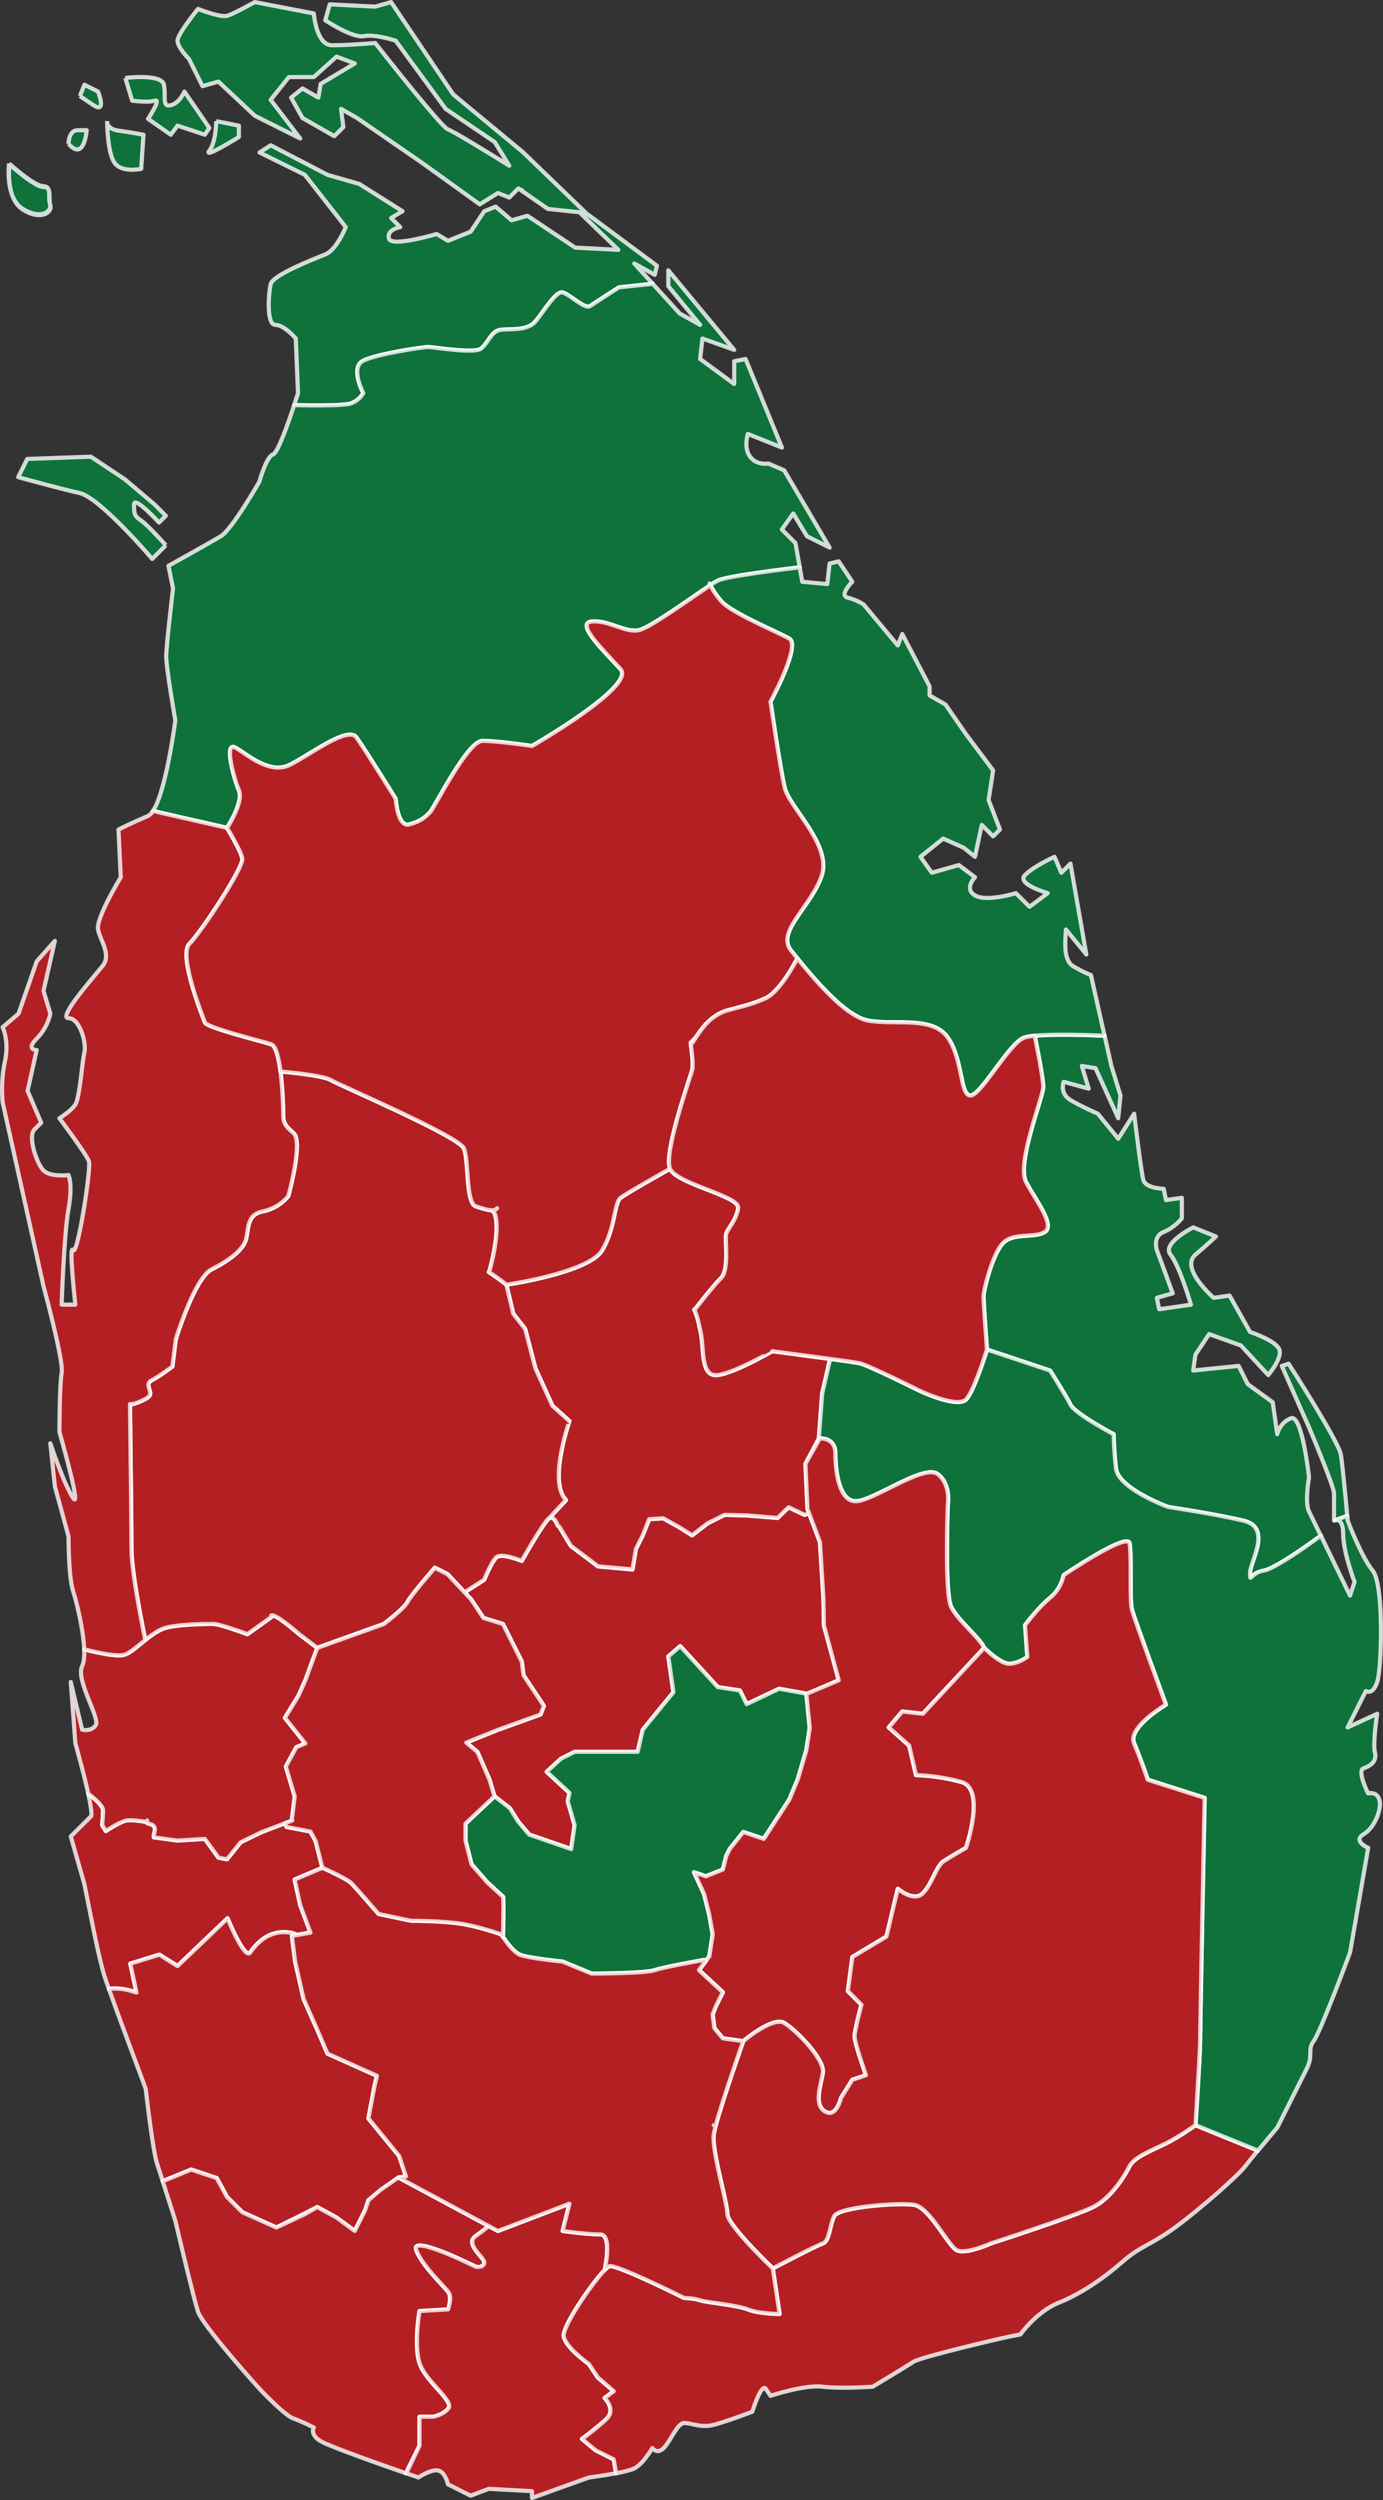 <svg height="520.782" version="1.1" width="288.225" xmlns="http://www.w3.org/2000/svg" xmlns:xlink="http://www.w3.org/1999/xlink" style="overflow: hidden; position: relative; left: -0.2px; top: -0.4px;" viewBox="0 0 332.068 600" preserveAspectRatio="xMinYMin"><rect x="0" y="0" width="332.068" height="600" fill="#333333" stroke="none"/><desc style="-webkit-tap-highlight-color: rgba(0, 0, 0, 0);">Created with Raphaël 2.3.0 and Mapael undefined (https://www.vincentbroute.fr/mapael/)</desc><defs style="-webkit-tap-highlight-color: rgba(0, 0, 0, 0);"></defs><path fill="#b41f24" stroke="#ffffff" d="M72.076,457.218L74.532,463.766L71.029,464.403L70.992,464.182C70.992,464.182,64.984,461.463,60.083,468.554C58.762,470.452,54.629,460.365,54.629,460.365L42.622,471.818L38.265,469.086H38.261L31.281,471.237L32.77,478.179C31.06,477.573,28.727,477.001,26.259,477.282L26.145,477.328C25.732,476.166,25.392,475.2,25.169,474.551C24.924,473.806,24.63,472.747,24.325,471.514H24.321C23.952,470.044,23.554,468.315,23.159,466.507C22.696,464.44,20.264,452.202,20.264,452.202L19.529,449.634L16.987,440.74L21.902,435.834C22.079,435.117,21.726,432.97,21.176,430.425L21.198,430.448C21.779,430.892,22.583,431.543,23.268,432.214C24.076,433.004,24.738,433.838,24.738,434.432C24.738,434.728,24.729,435,24.716,435.29C24.661,436.62,24.511,437.949,24.511,437.954S24.861,438.553,25.387,439.425C25.405,439.469,25.405,439.469,25.387,439.425C25.387,439.425,28.927,437.08,30.469,436.862C31.703,436.683,34.204,437.064,35.152,437.227C35.107,437.972,37.721,437.265,37.076,439.719C37.009,439.965,36.904,440.772,36.904,440.918L42.622,441.703L49.17,441.294L52.442,445.804L54.488,446.214L57.759,442.124L62.806,439.678L68.465,437.528L68.81,438.434L74.528,439.542L75.77,441.779L76.025,442.771L77.394,448.2L77.404,448.255L70.738,451.073L72.076,457.218Z" stroke-opacity="0.8" stroke-width="1" stroke-linejoin="round" data-id="district-Colombo" data-type="area" class="area" style="-webkit-tap-highlight-color: rgba(0, 0, 0, 0); stroke-linejoin: round; cursor: pointer;"></path><path fill="#b41f24" stroke="#ffffff" d="M68.419,412.274L73.324,418.413L71.169,419.314L68.641,423.968L70.779,431.134L70.107,436.613L70.221,436.892L68.483,437.547L62.82,439.701L57.774,442.147L54.501,446.231L52.46,445.821L49.188,441.325L42.636,441.734L36.923,440.953C36.923,440.805,36.935,440.654,36.945,440.509C36.986,440.246,37.021,439.996,37.085,439.751C37.74,437.301,35.116,438.005,35.161,437.26C35.171,437.159,35.225,437.037,35.321,436.893C35.221,437.046,35.171,437.164,35.161,437.26C34.217,437.093,31.713,436.716,30.479,436.889C28.936,437.112,25.628,439.317,25.628,439.317L25.397,439.452C24.874,438.581,24.521,437.982,24.521,437.982S24.675,436.652,24.729,435.313C24.742,435.023,24.752,434.75,24.752,434.459C24.752,433.861,24.09,433.026,23.281,432.237C22.592,431.577,21.798,430.921,21.212,430.47L21.185,430.449L21.167,430.388C20.033,425.216,18.091,418.396,18.091,418.396L16.992,403.66L19.724,415.117C19.724,415.117,21.907,415.662,22.995,414.02C24.08,412.389,18.086,403.111,19.724,399.839C20.151,398.975,20.282,397.548,20.214,395.829C21.676,396.203,24.095,396.789,26.235,397.092C27.775,397.302,29.158,397.38,29.944,397.115C30.729,396.859,31.677,396.183,32.72,395.351V395.347C33.419,394.795,34.177,394.163,34.948,393.543C36.636,392.219,38.447,390.94,40.167,390.559C43.851,389.743,49.587,389.743,51.22,389.743C52.859,389.743,59.398,392.206,59.398,392.206L65.134,388.112V387.701C65.292,387.652,65.524,387.685,65.805,387.78C67.698,388.497,71.859,392.232,71.859,392.232L76.179,395.467L73.316,403.243L71.678,406.924L68.419,412.274Z" stroke-opacity="0.8" stroke-width="1" stroke-linejoin="round" data-id="district-Gampaha" data-type="area" class="area" style="-webkit-tap-highlight-color: rgba(0, 0, 0, 0); stroke-linejoin: round; cursor: pointer;"></path><path fill="#b41f24" stroke="#ffffff" d="M97.47,522.314L95.678,522.575L88.463,528.039L87.646,530.498L85.19,535.414L80.694,532.133L76.183,529.674L66.368,534.587L58.177,530.908L54.496,527.218L52.042,522.721L45.907,520.672L39.068,523.476C38.528,521.78,38.03,520.253,37.721,519.311C36.636,516.042,34.989,501.309,34.989,501.309V501.304C34.989,501.304,33.102,496.269,30.955,490.486C29.235,485.848,27.347,480.721,26.149,477.35L26.259,477.307C28.732,477.023,31.064,477.598,32.774,478.203L31.286,471.263L38.265,469.111L42.627,471.844L54.634,460.387C54.634,460.387,58.767,470.475,60.088,468.578C64.993,461.485,70.997,464.212,70.997,464.212L71.033,464.432L70.084,464.604L70.857,470.745L72.898,479.748L76.17,487.129L78.634,492.858L90.5,498.175L89.924,500.57L88.449,508.402L95.823,517.401L97.47,522.314Z" stroke-opacity="0.8" stroke-width="1" stroke-linejoin="round" data-id="district-Kalutara" data-type="area" class="area" style="-webkit-tap-highlight-color: rgba(0, 0, 0, 0); stroke-linejoin: round; cursor: pointer;"></path><path fill="#b41f24" stroke="#ffffff" d="M201.392,403.246L194.838,406.125L193.749,406.481L187.068,405.299L179.293,408.974L179.053,408.502L177.655,405.71L172.338,404.889L163.33,395.072L160.471,397.528H160.466L161.697,406.125L154.336,415.124L153.106,420.437H137.968L134.692,422.085L131.27,425.224L136.733,430.27L136.326,432.313L137.973,438.041L137.142,443.75L127.059,440.265L124.464,437.227L122.421,433.958L118.732,431.099L117.508,427.009L114.644,420.453L113.214,419.241L111.966,418.195L115.465,416.772L119.549,415.134L124.773,413.258L129.782,411.454L130.603,409.395L125.694,402.041L125.289,398.77L120.774,389.764L117.439,388.724L116.073,388.297L113.151,383.89L111.562,382.189L111.776,381.995L116.273,379.132C116.273,379.132,117.911,375.032,119.136,373.809C120.357,372.588,125.266,374.625,125.271,374.625C125.28,374.62,130.594,365.223,131.815,364.405C133.04,363.585,133.862,366.044,133.862,366.044L134.307,366.455L137.074,371.036L143.603,375.938H143.608L151.858,376.672L152.68,371.761L154.322,368.49L155.86,364.596L157.771,364.477L159.228,364.382L162.908,366.429L166.18,368.471L166.606,368.135V368.143L169.87,365.612L173.96,363.565L179.401,363.707L186.692,364.302L189.342,361.747L193.193,363.565L194.26,363.165L196.873,370.108L197.709,383.613L197.828,390.124L201.392,403.246Z" stroke-opacity="0.8" stroke-width="1" stroke-linejoin="round" data-id="district-Mahanuwara" data-type="area" class="area" style="-webkit-tap-highlight-color: rgba(0, 0, 0, 0); stroke-linejoin: round; cursor: pointer;"></path><path fill="#b41f24" stroke="#ffffff" d="M197.386,334.492L196.589,345.204L193.395,351.278L193.716,358.529L193.886,362.146L194.265,363.149L193.198,363.556L189.349,361.733L186.703,364.293L179.411,363.689L173.971,363.556L169.882,365.595L166.618,368.127L166.191,368.458L162.92,366.425L159.24,364.377L157.783,364.473L155.872,364.592L154.334,368.468L152.691,371.739L151.87,376.649L143.62,375.914L137.086,371.014L134.317,366.431L133.874,366.017C133.874,366.017,133.052,363.567,131.827,364.382L135.915,360.013C131.558,355.65,136.732,341.059,136.732,341.059L132.648,337.379L128.559,328.376L126.104,318.961L123.245,315.275L122.224,310.996L121.593,308.318C121.593,308.318,141.237,305.455,144.51,300.128C147.781,294.815,147.374,288.679,149.007,287.444C150.64,286.214,160.878,280.491,160.878,280.491C162.506,284.171,177.648,287.035,177.237,289.908C176.832,292.772,174.783,294.814,174.379,296.038C173.975,297.276,175.194,304.645,173.152,306.69C171.108,308.736,167.013,314.05,167.013,314.05S166.831,314.636,166.918,314.821C167.521,316.193,167.828,317.946,168.237,319.784C169.054,323.465,168.237,329.598,171.514,330.008C174.787,330.414,185.429,324.279,185.429,324.279S193.194,325.292,199.294,326.129L197.386,334.492Z" stroke-opacity="0.8" stroke-width="1" stroke-linejoin="round" data-id="district-Matale" data-type="area" class="area" style="-webkit-tap-highlight-color: rgba(0, 0, 0, 0); stroke-linejoin: round; cursor: pointer;"></path><path fill="#0e723a" stroke="#ffffff" d="M194.396,414.713L193.581,420.026L191.538,426.986L189.493,431.886L186.904,435.853L183.359,441.299L178.454,439.662L175.182,443.746L174.367,445.388L173.549,448.66L169.461,450.297L166.61,449.305L169.028,454.557L170.25,459.405L171.101,464.21L170.526,467.987L170.286,469.529L169.438,470.655L169.047,470.36C169.047,470.36,159.645,471.998,157.19,472.814C154.726,473.63,142.052,473.63,142.052,473.63L135.09,470.752C135.09,470.752,132.586,470.508,130.008,470.146C127.925,469.856,125.779,469.486,124.867,469.123C123.333,468.522,121.573,466.053,120.778,464.869L120.892,458.158L120.828,455.229L117.048,451.764L113.228,447.404L111.78,441.723V437.628L118.728,431.084L122.425,433.949L124.463,437.217L127.054,440.279L137.142,443.763L137.968,438.034L136.325,432.306L136.729,430.263L131.266,425.215L134.687,422.071L137.968,420.423H153.106L154.331,415.112L161.692,406.114L160.466,397.521L163.329,395.06L172.333,404.88L177.651,405.697L179.283,408.966L187.064,405.287L193.745,406.474L193.609,406.518L194.396,414.713Z" stroke-opacity="0.8" stroke-width="1" stroke-linejoin="round" data-id="district-NuwaraEliya" data-type="area" class="area" style="-webkit-tap-highlight-color: rgba(0, 0, 0, 0); stroke-linejoin: round; cursor: pointer;"></path><path fill="#b41f24" stroke="#ffffff" d="M116.266,543.18C115.858,544.406,114.225,543.993,114.225,543.993S98.678,536.227,99.903,539.907C101.129,543.587,106.865,548.914,107.681,550.145C108.489,551.37,107.681,554.229,107.681,554.229L107.577,554.243L100.72,554.643C100.716,554.679,99.086,564.063,101.129,568.143C103.17,572.231,108.906,576.329,107.681,577.967C107.037,578.82,106.056,579.34,105.263,579.641C104.549,579.91,103.992,580.005,103.992,580.005H100.72V586.958L97.857,592.682L97.539,593.594C91.73,591.576,79.075,587.124,76.997,585.87C76.457,585.543,76.066,585.23,75.798,584.912C74.655,583.652,75.354,582.589,75.354,582.589S72.087,580.956,70.448,580.416C69.11,579.977,66.314,577.33,64.445,575.497V575.489C64.031,575.079,63.65,574.707,63.355,574.412C61.717,572.775,48.626,558.047,47.537,554.778C47.305,554.078,46.924,552.695,46.47,550.939C44.787,544.443,42.083,532.947,42.083,532.947S41.987,532.647,41.828,532.147C41.311,530.519,40.104,526.702,39.06,523.485L45.899,520.68L52.033,522.723L54.489,527.216L58.17,530.905L66.359,534.584L70.325,532.722H70.33L73.312,531.32L76.171,529.673L80.685,532.125L85.183,535.406L87.638,530.488L88.454,528.039L91.318,525.585L95.67,522.572L117.301,534.197L117.097,534.588L114.233,536.636C111.37,538.679,116.688,541.949,116.266,543.18Z" stroke-opacity="0.8" stroke-width="1" stroke-linejoin="round" data-id="district-Galle" data-type="area" class="area" style="-webkit-tap-highlight-color: rgba(0, 0, 0, 0); stroke-linejoin: round; cursor: pointer;"></path><path fill="#b41f24" stroke="#ffffff" d="M147.925,593.555C144.821,594.155,141.364,594.595,141.364,594.595L127.732,599.499V597.862L117.359,597.305L113.003,598.951L107.552,596.217C107.552,596.217,107,593.497,105.366,592.949C103.732,592.389,100.461,594.576,100.461,594.576S99.321,594.187,97.547,593.578L100.728,586.94V579.989H104C104,579.989,104.558,579.903,105.275,579.621C106.065,579.323,107.049,578.801,107.69,577.948C108.914,576.319,103.179,572.212,101.137,568.127C99.09,564.043,100.728,554.628,100.728,554.628L107.59,554.229C107.861,553.103,108.497,551.355,107.69,550.131C106.868,548.9,101.137,543.575,99.911,539.897C98.682,536.215,114.228,543.981,114.228,543.981S115.867,544.392,116.275,543.164C116.683,541.935,111.369,538.667,114.228,536.62C117.091,534.574,117.296,534.183,117.296,534.183L119.547,535.405L136.732,528.843L135.092,535.405C135.092,535.405,140.824,536.221,144.095,536.221C146.383,536.221,145.879,541.026,145.357,543.906C145.312,544.218,145.253,544.502,145.199,544.752V544.767C142.131,547.961,134.902,558.416,135.375,560.761C135.914,563.503,141.369,567.324,141.369,567.324L143.556,570.595L147.373,573.864L145.19,575.497C145.207,575.516,147.913,578.238,145.738,580.415C144.095,582.041,139.734,585.322,139.734,585.322L143.007,588.049L147.373,590.243L147.921,593.514L147.925,593.555Z" stroke-opacity="0.8" stroke-width="1" stroke-linejoin="round" data-id="district-Matara" data-type="area" class="area" style="-webkit-tap-highlight-color: rgba(0, 0, 0, 0); stroke-linejoin: round; cursor: pointer;"></path><path fill="#b41f24" stroke="#ffffff" d="M301.942,516.214C300.731,517.694,299.591,519.102,299.005,519.872C297.38,522.052,288.091,530.241,282.103,534.605C276.099,538.966,273.912,538.966,269.556,542.786C265.191,546.605,259.736,550.422,254.282,552.608C248.824,554.795,245.007,560.251,245.007,560.251L242.276,560.785C239.558,561.336,221.005,565.704,219.373,566.795C217.74,567.88,209.549,572.793,209.549,572.793S201.913,573.343,197.557,572.793L197.538,572.773L197.546,572.793C193.182,572.253,184.995,574.984,184.995,574.984L183.905,573.342C182.824,571.706,180.634,578.799,180.634,578.799S173.547,581.508,170.815,582.071C168.089,582.598,165.912,581.508,164.277,581.508C162.644,581.508,161.006,585.875,159.368,587.511C158.247,588.635,157.371,588.221,156.945,587.845C156.741,587.673,156.636,587.511,156.636,587.511S154.458,591.328,152.28,592.419C151.468,592.815,149.761,593.224,147.923,593.57L147.914,593.511L147.366,590.24L142.996,588.053L139.729,585.32C139.729,585.32,139.969,585.156,140.36,584.866C141.534,583.995,144.089,582.038,145.732,580.414C147.911,578.232,145.178,575.502,145.178,575.502L147.366,573.86L143.545,570.592L141.362,567.32C141.362,567.32,135.908,563.507,135.368,560.772C134.895,558.425,142.124,547.97,145.192,544.775V544.767C145.678,544.254,146.054,543.94,146.281,543.863C147.914,543.314,164.282,551.491,164.282,551.491S166.46,551.491,168.095,552.046C169.741,552.591,176.825,553.14,179.559,554.229C182.284,555.318,187.185,555.318,187.185,555.318H187.19L185.551,544.409C185.551,544.409,195.921,538.95,197.564,538.415C199.194,537.861,199.194,534.046,200.284,531.857C201.384,529.675,215.565,528.586,219.386,529.135C223.203,529.684,227.559,538.949,229.746,540.049C231.934,541.134,237.933,538.409,237.933,538.409S258.123,531.856,262.479,529.675C266.855,527.501,270.123,522.032,271.21,519.859C272.3,517.677,276.671,516.045,279.942,514.405C283.217,512.768,287.033,510.035,287.033,510.035L301.769,516.045L301.942,516.214Z" stroke-opacity="0.8" stroke-width="1" stroke-linejoin="round" data-id="district-Hambantota" data-type="area" class="area" style="-webkit-tap-highlight-color: rgba(0, 0, 0, 0); stroke-linejoin: round; cursor: pointer;"></path><path fill="#0e723a" stroke="#ffffff" d="M30.089,18.701C30.089,18.701,38.814,17.613,39.364,20.334C39.909,23.062,38.811,25.793,40.997,25.249C43.18,24.7,44.274,21.972,44.274,21.972L50.273,30.703L49.179,32.337L42.636,30.154L40.997,32.337L35.543,28.52C35.543,28.52,38.814,23.611,37.181,24.155C35.543,24.7,31.722,24.155,31.722,24.155L30.089,18.701M51.911,29.065C51.911,29.065,51.911,33.974,50.268,36.157C48.63,38.336,57.36,32.881,57.36,32.881V30.153L51.911,29.065M25.723,29.065C25.723,29.065,25.723,36.157,27.361,38.885C28.994,41.612,33.905,40.523,33.905,40.523L34.454,32.336C34.454,32.336,31.722,31.793,28.573,31.37C25.419,30.954,25.723,29.065,25.723,29.065M16.448,34.52C20.269,38.886,20.817,31.249,20.817,31.249H18.63C16.448,31.249,16.448,34.52,16.448,34.52M2.268,39.43C2.268,39.43,1.174,47.612,5.539,50.338C9.905,53.07,12.632,50.888,12.088,49.249C11.543,47.612,12.632,44.884,10.45,44.884C8.267,44.884,2.268,39.43,2.268,39.43M19.175,23.062L22.452,25.25C25.723,27.428,23.541,21.972,23.541,21.972L20.269,20.334L19.175,23.062M2.181,39.221C2.181,39.221,1.093,47.403,5.463,50.131C9.823,52.862,12.555,50.679,12.01,49.041C11.462,47.403,12.555,44.675,10.372,44.675C8.184,44.675,2.181,39.221,2.181,39.221M157.746,63.78L140.829,51.233L131.741,42.47L125.555,36.503L108.824,22.653L93.908,0.5L90.092,1.59L89.693,1.571L79.18,1.04L78.09,4.861C78.09,4.861,84.633,9.227,87.365,8.677C88.195,8.51,89.212,8.551,90.237,8.677C91.144,8.791,92.058,8.986,92.842,9.172C94.099,9.467,95.002,9.775,95.002,9.775L107,26.138L118.789,34.103L122.274,39.766C122.22,39.734,121.929,39.552,121.467,39.262C118.577,37.469,108.943,31.511,107.549,31.049C107.517,31.039,107.467,31.008,107.413,30.972C107.304,30.909,107.163,30.799,106.996,30.64C106.922,30.572,106.836,30.499,106.746,30.404C106.424,30.109,106.047,29.711,105.603,29.225C105.425,29.038,105.239,28.835,105.054,28.621C104.255,27.723,103.315,26.633,102.313,25.445C101.945,25.009,101.559,24.551,101.178,24.088C100.788,23.62,100.397,23.148,100.007,22.672C99.799,22.431,99.604,22.191,99.409,21.95C99.272,21.782,99.126,21.606,98.981,21.437C98.728,21.12,98.469,20.816,98.224,20.498C98.21,20.489,98.21,20.489,98.202,20.48C97.943,20.163,97.683,19.84,97.429,19.523C97.04,19.051,96.663,18.574,96.291,18.111C96.037,17.794,95.787,17.485,95.543,17.19C94.372,15.72,93.291,14.363,92.415,13.26H92.411H92.415C92.008,12.757,91.653,12.303,91.345,11.912C91.195,11.727,91.068,11.559,90.945,11.409C90.406,10.719,90.092,10.32,90.092,10.32S84.61,10.779,80.763,10.842C80.513,10.851,80.277,10.86,80.051,10.851C79.937,10.86,79.832,10.86,79.723,10.86C75.902,10.86,75.354,3.223,75.354,3.223L71.955,2.569L61.173,0.5C61.173,0.5,56.267,3.223,54.63,3.771C53.041,4.299,47.836,2.257,47.55,2.143C47.719,2.379,47.719,2.379,47.55,2.143L47.541,2.134C47.541,2.134,42.622,8.137,42.622,9.775C42.622,11.409,45.353,14.131,45.353,14.131L45.958,15.335L48.626,20.684L52.442,19.587L54.702,21.705L61.173,27.778L72.081,33.232L64.99,23.955L66.591,21.969C66.587,21.965,66.587,21.96,66.582,21.96C66.587,21.96,66.587,21.965,66.591,21.965L69.358,18.502H75.349L80.817,13.592L85.174,15.23H85.178H85.174L76.992,20.135L76.442,23.417L72.626,21.224L69.894,23.417L72.626,28.321L80.268,32.682L82.441,30.509L81.901,26.138L85.722,28.321L101.55,39.235L115.195,49.05L115.241,49.023L119.556,46.327L122.288,47.412L124.471,45.229L125.147,45.692L125.233,45.574L125.147,45.697L131.558,50.148L139.128,50.947L140.153,51.94L148.462,59.959L138.102,59.419L126.649,51.782L122.833,52.866L119.012,49.595L116.28,50.685L113.009,55.6L107.558,57.787L104.827,56.148C104.827,56.148,93.917,59.421,93.377,57.238C92.829,55.05,96.105,54.506,96.105,54.506L93.917,52.322L96.65,50.685L86.276,44.141L78.648,41.959L65.007,34.866L62.303,36.594L73.193,41.959L83.008,54.505C83.008,54.505,80.83,59.968,78.103,61.058C75.371,62.143,65.557,65.964,65.007,68.147C64.458,70.328,63.923,77.971,66.097,77.971C68.279,77.971,71.011,81.242,71.011,81.242L71.551,94.338C71.551,94.338,71.183,95.528,70.629,97.23C72.481,97.275,76.588,97.356,79.877,97.256C81.956,97.189,83.717,97.047,84.374,96.789C86.421,95.972,87.238,94.333,87.238,94.333S83.967,88.194,87.238,86.556C90.514,84.923,101.559,83.285,102.785,83.285C104.01,83.285,113.839,84.923,115.468,83.693C117.106,82.468,117.922,79.605,119.969,79.196C122.012,78.788,126.521,79.605,128.563,77.154C130.61,74.69,133.469,69.785,135.107,70.193C136.741,70.601,140.43,74.281,141.66,73.465C142.885,72.644,148.612,68.964,148.612,68.964L156.384,68.147L156.594,67.96L152.301,63.241L157.207,65.964L157.746,63.78Z" stroke-opacity="0.8" stroke-width="1" stroke-linejoin="round" data-id="district-Jaffna" data-type="area" class="area" style="-webkit-tap-highlight-color: rgba(0, 0, 0, 0); stroke-linejoin: round; cursor: pointer;"></path><path fill="#0e723a" stroke="#ffffff" d="M170.378,140.015C170.397,140.055,170.414,140.101,170.439,140.151C170.418,140.102,170.396,140.055,170.378,140.015ZM193.751,128.701L199.203,131.424L188.293,112.873L184.479,111.24C184.479,111.24,181.745,111.789,180.107,109.602C178.475,107.419,179.571,104.148,179.571,104.148L187.754,107.419L179.022,86.147L176.288,86.695V92.15L168.108,86.147L168.662,81.241L176.288,83.964L175.408,82.911L160.466,64.873V68.694L168.108,77.97L163.204,75.237L156.586,67.958L156.378,68.145L148.605,68.962C148.605,68.962,142.879,72.642,141.653,73.464C140.428,74.28,136.733,70.6,135.1,70.191C133.462,69.779,130.603,74.688,128.556,77.152C126.511,79.603,122.004,78.786,119.962,79.194C117.916,79.603,117.099,82.467,115.461,83.691C113.828,84.921,104.003,83.283,102.778,83.283C101.557,83.283,90.512,84.921,87.231,86.555C83.96,88.192,87.231,94.332,87.231,94.332S86.414,95.971,84.367,96.787C83.71,97.046,81.949,97.187,79.871,97.255C76.581,97.354,72.474,97.273,70.623,97.228C69.248,101.407,66.711,108.676,65.549,109.067C63.916,109.602,62.269,115.606,62.269,115.606S55.724,127.068,53,128.701C50.269,130.34,40.445,135.794,40.445,135.794L41.542,141.248C41.542,141.248,39.909,154.889,39.909,157.612C39.909,160.344,42.092,172.89,42.092,172.89S39.918,189.784,36.737,194.626L54.493,198.67C54.493,198.67,58.582,192.531,57.356,189.667C56.132,186.804,53.676,177.796,56.535,179.434C59.398,181.072,64.726,185.987,69.632,183.533C73.489,181.59,79.914,176.87,83.449,176.348C84.406,176.213,85.151,176.38,85.586,176.984C87.633,179.843,95.006,191.714,95.006,191.714S95.416,198.675,98.279,197.849C99.917,197.382,100.883,196.909,101.641,196.369C102.209,195.961,102.667,195.502,103.185,194.985C104.409,193.76,112.191,177.801,115.868,177.801C119.547,177.801,127.738,179.031,127.738,179.031S152.692,164.705,149.01,160.616C145.326,156.528,137.965,149.566,142.058,149.159C146.142,148.749,150.235,152.022,153.517,151.205C156.288,150.515,166.145,143.341,170.558,140.432C171.347,139.91,171.959,139.529,172.331,139.344C174.481,138.267,188.603,136.556,192.028,136.149L191.004,130.34L187.732,127.068L190.461,123.247L193.751,128.701ZM39.827,130.872L36.55,134.143C36.55,134.143,24.003,119.418,19.094,118.325C14.183,117.235,4.363,114.508,4.363,114.508L6.546,110.143L21.821,109.598L30.006,115.052L37.095,121.051L39.827,123.783L38.188,125.416C38.188,125.416,32.189,118.873,32.189,121.051C32.189,123.238,32.189,123.783,33.827,124.876C35.461,125.961,39.827,130.872,39.827,130.872" stroke-opacity="0.8" stroke-width="1" stroke-linejoin="round" data-id="district-Vanni" data-type="area" class="area" style="-webkit-tap-highlight-color: rgba(0, 0, 0, 0); stroke-linejoin: round; cursor: pointer;"></path><path fill="#0e723a" stroke="#ffffff" d="M323.493,363.809H323.482L320.557,364.839H320.544L320.407,364.89L320.306,364.925V358.38C320.306,356.752,314.303,342.564,314.303,342.564L312.506,338.522L307.764,327.822L309.402,327.276C309.402,327.276,312.47,332.012,315.564,337.12C318.6,342.128,321.665,347.486,321.95,349.103C322.396,351.781,323.199,360.656,323.493,363.809ZM317.14,368.55C315.719,369.611,311.208,372.876,307.566,375.028C305.849,376.035,304.321,376.798,303.405,376.947C300.133,377.482,300.133,380.218,300.133,377.482C300.133,374.759,305.582,366.572,298.492,364.935C291.402,363.302,280.486,361.665,280.486,361.665S279.053,361.147,277.175,360.271C273.58,358.603,268.302,355.615,267.937,352.39C267.397,347.483,267.397,344.208,267.397,344.208S258.124,339.294,257.027,337.116C255.936,334.933,252.122,328.925,252.122,328.925L236.983,323.874C236.983,323.874,236.166,312.822,236.166,311.19C236.166,309.561,238.21,301.371,240.668,298.512C243.133,295.642,248.445,297.28,250.903,295.642C253.345,294.009,248.856,288.282,246.401,283.776C243.932,279.279,250.487,263.32,250.487,260.87C250.487,258.406,248.445,248.59,248.445,248.59V248.572C253.547,248.068,263.165,248.477,265.233,248.572L266.857,255.823L269.044,262.911L268.489,268.366L263.04,256.359L259.771,255.823L261.408,261.277L255.404,259.63C255.404,259.63,254.313,262.362,257.041,264.01C259.78,265.643,263.596,267.272,263.596,267.272L268.497,273.275L272.318,267.272C272.318,267.272,273.952,280.913,274.5,283.095C275.051,285.273,279.413,285.282,279.413,285.282L279.963,288.005L283.779,287.456V292.385C283.779,292.385,282.141,294.566,279.413,295.656C276.678,296.745,277.776,300.026,277.776,300.026L281.589,310.387L277.776,311.472L278.325,314.203L285.952,313.113C285.952,313.113,283.233,303.839,281.045,301.104C278.862,298.375,286.498,294.563,286.498,294.563L291.952,296.741C291.952,296.741,290.867,297.839,287.045,301.11C283.226,304.375,291.415,311.466,291.415,311.466L295.228,310.916L300.14,319.646C300.14,319.646,306.678,321.825,307.23,324.016C307.494,325.063,306.877,326.485,306.167,327.682C305.397,328.975,304.51,330.006,304.51,330.006L297.956,322.914L290.316,320.185L287.045,325.091H287.04H287.045L286.495,328.907L297.412,327.804L299.589,332.176L305.593,336.536L306.219,340.91V340.915L306.68,344.181C306.68,344.181,307.223,341.461,309.955,340.371C312.679,339.278,314.311,354.556,314.311,354.556S313.22,360.554,314.311,362.743C314.655,363.433,315.767,365.728,317.14,368.55Z" stroke-opacity="0.8" stroke-width="1" stroke-linejoin="round" data-id="district-Batticaloa" data-type="area" class="area" style="-webkit-tap-highlight-color: rgba(0, 0, 0, 0); stroke-linejoin: round; cursor: pointer;"></path><path fill="#0e723a" stroke="#ffffff" d="M328.521,443.452L324.166,468.56C324.166,468.56,317.077,487.643,315.429,489.837C313.806,492.02,315.429,493.105,313.806,496.376C312.154,499.66,306.706,510.57,306.706,510.57S304.212,513.515,302.001,516.197L301.794,516.027L287.058,510.023C287.058,510.023,287.336,505.797,287.626,501.216C287.888,496.773,288.147,491.996,288.147,490.39C288.147,487.121,289.246,431.475,289.246,431.475L275.6,427.102C275.6,427.102,273.962,422.191,272.329,418.372C272.106,417.851,272.089,417.301,272.207,416.739C273.053,413.175,279.958,409.107,279.972,409.097C279.943,409.032,272.332,388.358,271.781,386.19C271.231,384.017,271.781,373.105,271.231,370.371C270.691,367.647,255.414,378.01,255.414,378.01S254.872,381.275,252.143,383.467C249.41,385.65,246.138,390.017,246.138,390.017L246.689,397.647C246.689,397.647,244.511,399.281,242.325,399.281C240.141,399.281,236.331,395.47,236.331,395.47C235.234,393.029,230.052,388.926,228.413,385.65C226.777,382.381,227.594,361.101,227.594,361.101S228.41,356.199,225.138,353.74C221.864,351.28,209.584,360.279,205.5,360.279C201.415,360.274,200.598,352.915,200.598,348.822C200.598,345.373,197.749,345.182,196.869,345.201C196.71,345.212,196.609,345.222,196.609,345.222L197.405,334.51L199.324,326.129C202.706,326.589,205.582,327,206.316,327.149C208.354,327.556,220.633,333.689,220.633,333.689S230.033,338.201,232.091,335.748C234.133,333.282,236.996,323.881,236.996,323.881L252.134,328.928C252.134,328.928,255.946,334.931,257.035,337.118C258.134,339.298,267.409,344.21,267.409,344.21S267.409,347.489,267.943,352.388C268.302,355.607,273.593,358.596,277.187,360.269C279.071,361.145,280.492,361.656,280.492,361.656S291.412,363.29,298.503,364.927C305.595,366.56,300.145,374.746,300.145,377.474C300.145,380.203,300.145,377.474,303.416,376.934C304.333,376.784,305.853,376.027,307.577,375.011V375.005C311.221,372.861,315.728,369.589,317.152,368.53C320.075,374.544,324.144,382.926,324.144,382.926L325.234,379.654C325.234,379.654,322.505,372.563,322.505,368.197C322.505,364.75,321.135,364.713,320.562,364.849L323.489,363.817H323.498C323.561,364.514,323.597,364.929,323.597,364.929S326.879,373.67,329.601,376.94C330.769,378.338,331.344,382.863,331.515,387.842C331.75,394.435,331.309,401.796,330.682,403.665C329.594,406.941,327.96,405.853,327.96,405.853L326.929,407.886L323.581,414.565L330.672,411.295C330.672,411.295,329.587,418.386,330.136,420.566C330.673,422.741,329.046,423.827,327.404,424.384C325.766,424.934,328.495,430.391,328.495,430.391S330.674,429.827,331.229,432.015C331.774,434.202,330.14,438.568,327.409,440.206C324.683,441.843,328.495,443.476,328.521,443.452Z" stroke-opacity="0.8" stroke-width="1" stroke-linejoin="round" data-id="district-Digamadulla" data-type="area" class="area" style="-webkit-tap-highlight-color: rgba(0, 0, 0, 0); stroke-linejoin: round; cursor: pointer;"></path><path fill="#0e723a" stroke="#ffffff" d="M265.209,248.568C263.149,248.477,253.526,248.068,248.423,248.568C247.381,248.672,246.532,248.813,245.964,248.994C242.276,250.225,235.331,263.315,232.872,262.912C230.422,262.498,231.239,254.312,227.548,248.994C223.868,243.671,214.46,246.135,208.322,244.906C205.062,244.247,201.116,240.831,197.571,237.082C195.233,234.628,193.084,232.037,191.431,229.999C190.862,229.305,190.348,228.66,189.904,228.12C186.223,223.623,194.811,217.493,197.269,210.123C199.723,202.763,189.49,193.755,188.386,189.037C187.286,184.313,184.988,168.393,184.988,168.393S192.364,154.893,189.499,153.256C186.635,151.613,175.594,147.112,173.14,144.253C171.614,142.465,170.877,141.167,170.55,140.432C171.328,139.911,171.953,139.529,172.32,139.344C174.471,138.268,188.592,136.557,192.018,136.149L192.629,139.615L194.506,139.787L194.518,139.792L198.633,140.165L199.182,135.245L201.372,134.709L204.641,139.615C204.641,139.615,201.364,142.887,203.555,143.432C205.73,143.972,207.368,145.069,207.368,145.069L215.557,154.889L216.642,152.158L223.198,164.705V166.892L227.017,169.074L231.923,176.167L238.462,184.894L237.373,191.986L240.102,199.082L238.463,200.721L235.736,197.99L234.097,205.626L231.368,203.444L226.467,201.261L221.013,205.626L223.738,209.442L230.217,207.605L234.113,210.532C234.113,210.532,231.379,213.263,234.113,214.898C236.836,216.536,243.926,214.348,243.926,214.348L247.197,217.62L251.564,214.348C251.564,214.348,243.93,212.175,246.11,209.992C248.294,207.809,253.201,205.622,253.201,205.622L254.836,209.442L257.026,207.26L260.837,229.079L255.936,223.075C255.936,223.075,255.622,227.05,255.912,228.651C256.146,230.008,256.628,231.247,257.574,231.814C260.303,233.447,261.94,233.997,261.94,233.997L265.209,248.568Z" stroke-opacity="0.8" stroke-width="1" stroke-linejoin="round" data-id="district-Trincomalee" data-type="area" class="area" style="-webkit-tap-highlight-color: rgba(0, 0, 0, 0); stroke-linejoin: round; cursor: pointer;"></path><path fill="#b41f24" stroke="#ffffff" d="M135.906,360.004L131.817,364.373C130.591,365.191,125.273,374.602,125.273,374.602S120.355,372.55,119.134,373.769C117.908,375,116.27,379.098,116.27,379.098L111.561,382.157L107.436,377.75L104.404,376.222C104.404,376.222,102.97,377.866,101.441,379.716C99.902,381.554,98.269,383.602,97.861,384.416C97.457,385.23,96.024,386.563,94.698,387.689C93.363,388.815,92.139,389.731,92.139,389.731L87.968,391.224L76.175,395.457L71.859,392.223C71.859,392.223,67.689,388.479,65.801,387.772C65.524,387.666,65.293,387.626,65.134,387.685V388.094L59.398,392.192C59.398,392.192,52.854,389.735,51.221,389.735C49.583,389.735,43.851,389.735,40.168,390.556C38.452,390.924,36.632,392.203,34.948,393.535L34.848,393.413C34.848,393.413,32.879,384.054,31.989,377.005C31.741,374.961,31.572,373.115,31.572,371.736C31.572,369.728,31.532,364.973,31.472,359.48C31.391,351.489,31.277,341.917,31.213,336.996V336.977L31.994,336.954C31.994,336.954,36.083,335.726,36.083,334.5C36.083,333.262,34.853,332.037,36.491,331.229C38.126,330.408,41.397,327.949,41.397,327.949L42.213,321.405C42.213,321.405,46.71,306.673,50.809,304.629C54.906,302.583,58.173,300.122,58.99,297.67C59.812,295.22,58.99,291.539,63.087,290.718C65.783,290.183,67.594,288.749,68.505,287.837C68.977,287.365,69.222,287.028,69.222,287.028S72.902,273.947,70.443,271.891C67.989,269.844,67.989,269.027,67.989,266.986C67.989,265.86,67.87,261.24,67.339,257.198L67.585,257.17C67.585,257.17,77.395,257.986,79.451,259.217C81.498,260.442,110.14,272.707,111.366,275.58C112.59,278.444,111.774,288.676,114.228,289.494C115.639,289.97,117.056,290.441,118.086,290.441L118.721,291.131C120.359,295.219,117.501,305.039,117.501,305.039L117.351,305.286C119.584,306.707,121.588,308.321,121.588,308.321L122.224,310.993L123.24,315.276L126.104,318.955L128.554,328.373L132.588,337.256L132.648,337.377L136.732,341.059C136.732,341.058,131.558,355.651,135.906,360.004Z" stroke-opacity="0.8" stroke-width="1" stroke-linejoin="round" data-id="district-Kurunegala" data-type="area" class="area" style="-webkit-tap-highlight-color: rgba(0, 0, 0, 0); stroke-linejoin: round; cursor: pointer;"></path><path fill="#b41f24" stroke="#ffffff" d="M69.223,287.033C69.223,287.033,68.982,287.369,68.506,287.845C67.599,288.754,65.783,290.188,63.088,290.728C58.991,291.544,59.812,295.224,58.991,297.679C58.174,300.125,54.901,302.584,50.813,304.636C46.715,306.679,42.214,321.411,42.214,321.411L41.397,327.955C41.397,327.955,38.13,330.398,36.491,331.23C34.858,332.041,36.083,333.267,36.083,334.501C36.083,335.733,31.995,336.959,31.995,336.959L31.214,336.977V337.002C31.278,341.928,31.391,351.493,31.473,359.483C31.523,364.975,31.573,369.734,31.573,371.741C31.573,373.119,31.736,374.967,31.99,377.008C32.88,384.065,34.853,393.423,34.853,393.423L34.949,393.543C34.177,394.165,33.424,394.791,32.716,395.346C31.677,396.176,30.733,396.848,29.939,397.109C29.159,397.376,27.775,397.298,26.236,397.085C24.099,396.784,21.676,396.194,20.215,395.828C20.029,391.071,18.336,384.237,17.537,381.828C17.256,380.978,17.038,379.668,16.888,378.213C16.444,374.096,16.452,368.732,16.452,368.732L13.172,356.742L12.083,346.377C12.083,346.377,15.35,356.198,17.537,359.47C18.245,360.532,18.149,359.25,17.706,357.037H17.71C16.766,352.395,14.271,343.657,14.271,343.657S14.271,332.196,14.809,329.471C15,328.479,14.488,325.466,13.743,322.041C12.441,316.032,10.453,308.736,10.453,308.736L0.629,264.546C0.629,264.546,0.081,259.631,1.179,254.721C2.268,249.816,0.629,246.535,0.629,246.535L4.45,243.264L8.815,230.717L13.172,225.811L10.45,237.808L12.088,243.264C12.088,243.264,11.538,246.535,8.815,249.267C6.084,251.998,8.815,251.998,8.815,251.998L6.628,261.813L9.9,269.45L8.258,271.089C6.628,272.722,8.811,279.275,10.445,280.908C12.083,282.546,16.449,282.006,16.449,282.006S17.537,284.184,16.449,290.188C15.354,296.191,14.806,313.104,14.806,313.104H18.082C18.082,313.104,16.449,298.364,17.537,300.009C18.104,300.867,19.266,295.475,20.174,289.889C21,284.775,21.613,279.507,21.358,278.726C20.805,277.093,14.261,268.366,14.261,268.366S16.983,266.719,18.078,265.095C19.166,263.456,19.715,254.721,20.265,252.548C20.805,250.361,19.171,244.357,16.449,244.357C13.717,244.357,22.443,234.537,24.626,231.814C26.812,229.083,24.081,225.806,23.541,223.08C22.992,220.352,28.995,210.532,28.995,210.532L28.447,199.083C28.447,199.083,31.718,197.436,35.538,195.812C35.957,195.635,36.355,195.226,36.736,194.627L54.494,198.675C54.494,198.675,57.765,203.989,58.174,206.036C58.586,208.078,48.362,223.628,45.491,226.487C42.672,229.301,48.971,244.802,49.171,245.305L49.179,245.314C49.179,246.304,57.97,248.627,62.652,249.916C63.778,250.225,64.662,250.474,65.135,250.633C66.232,250.996,66.932,253.914,67.349,257.212C67.875,261.256,67.998,265.871,67.998,266.996C67.998,269.043,67.998,269.859,70.453,271.906C72.903,273.957,69.223,287.033,69.223,287.033Z" stroke-opacity="0.8" stroke-width="1" stroke-linejoin="round" data-id="district-Puttalam" data-type="area" class="area" style="-webkit-tap-highlight-color: rgba(0, 0, 0, 0); stroke-linejoin: round; cursor: pointer;"></path><path fill="#b41f24" stroke="#ffffff" d="M197.313,210.122C194.86,217.492,186.273,223.622,189.954,228.124C190.392,228.66,190.918,229.304,191.478,230.003C190.782,231.328,187.127,238.112,183.811,239.583C180.132,241.225,177.672,241.628,174.813,242.445C169.567,243.944,167.534,248.581,165.901,250.781C165.842,250.436,165.806,250.224,165.806,250.224L167.027,248.998C167.027,248.998,167.022,248.998,167.022,249.003L165.801,250.224C165.801,250.224,165.842,250.436,165.896,250.781C166.091,252.12,166.542,255.473,166.215,256.767C165.801,258.401,159.262,276.819,160.9,280.499C160.9,280.499,150.668,286.226,149.03,287.452C147.395,288.691,147.804,294.82,144.532,300.14C141.265,305.471,121.617,308.326,121.617,308.326S119.602,306.723,117.378,305.296L117.523,305.056C117.523,305.056,120.386,295.231,118.748,291.142L118.108,290.454C118.667,290.454,119.112,290.309,119.365,289.945C119.112,290.309,118.672,290.454,118.108,290.454C117.087,290.454,115.663,289.977,114.251,289.504C111.797,288.688,112.614,278.455,111.388,275.592C110.163,272.724,81.52,260.453,79.475,259.229C77.423,257.998,67.608,257.182,67.608,257.182L67.363,257.21C66.945,253.911,66.251,250.993,65.149,250.629C64.676,250.471,63.792,250.221,62.671,249.912L62.666,249.917C57.983,248.628,49.193,246.305,49.193,245.315L49.184,245.306C48.989,244.817,42.686,229.302,45.503,226.488C48.367,223.624,58.591,208.079,58.182,206.037C57.774,203.99,54.502,198.672,54.502,198.672S58.591,192.532,57.366,189.669C56.141,186.805,53.685,177.798,56.549,179.435C59.408,181.074,64.74,185.989,69.645,183.534C73.497,181.592,79.918,176.871,83.462,176.35C84.42,176.209,85.16,176.377,85.6,176.981C87.647,179.845,95.02,191.716,95.02,191.716S95.429,198.672,98.288,197.846C99.926,197.383,100.892,196.911,101.654,196.371H101.65C102.223,195.963,102.676,195.504,103.197,194.987C104.418,193.761,112.2,177.802,115.88,177.802C119.556,177.802,127.747,179.028,127.747,179.028S152.7,164.706,149.019,160.618C145.339,156.53,137.979,149.568,142.067,149.16C146.151,148.751,150.244,152.023,153.525,151.202C156.298,150.517,166.158,143.342,170.567,140.434C170.898,141.164,171.634,142.466,173.162,144.249C175.605,147.113,186.656,151.61,189.52,153.257C192.384,154.891,185.01,168.395,185.01,168.395H185.014C185.014,168.395,187.311,184.318,188.413,189.038C189.52,193.756,199.755,202.764,197.313,210.122Z" stroke-opacity="0.8" stroke-width="1" stroke-linejoin="round" data-id="district-Anuradhapura" data-type="area" class="area" style="-webkit-tap-highlight-color: rgba(0, 0, 0, 0); stroke-linejoin: round; cursor: pointer;"></path><path fill="#b41f24" stroke="#ffffff" d="M250.895,295.643C248.438,297.282,243.121,295.643,240.662,298.506S236.16,309.557,236.16,311.194C236.16,312.822,236.975,323.874,236.975,323.874S234.118,333.28,232.076,335.744C230.02,338.194,220.618,333.687,220.618,333.687S208.339,327.553,206.302,327.145C205.57,326.999,202.692,326.587,199.305,326.133C193.204,325.297,187.511,324.558,185.437,324.279C185.437,324.284,174.793,330.417,171.523,330.007C168.247,329.599,169.063,323.464,168.247,319.783C167.838,317.937,167.529,316.194,166.926,314.819C166.84,314.637,166.745,314.446,166.645,314.273L167.012,314.048C167.012,314.048,171.115,308.734,173.157,306.688C175.195,304.644,173.972,297.276,174.378,296.051C174.784,294.821,176.833,292.78,177.243,289.916C177.655,287.043,162.517,284.18,160.879,280.5C159.246,276.819,165.789,258.401,166.197,256.768C166.518,255.474,166.074,252.121,165.879,250.782C167.514,248.582,169.546,243.944,174.791,242.445C177.655,241.629,180.108,241.226,183.789,239.583C187.108,238.112,190.758,231.328,191.46,229.999C193.117,232.037,195.251,234.627,197.594,237.082C201.129,240.831,205.075,244.247,208.339,244.906C214.482,246.135,223.886,243.671,227.567,248.994C231.253,254.312,230.436,262.498,232.894,262.912C235.353,263.315,242.295,250.224,245.989,248.994C246.56,248.813,247.407,248.672,248.449,248.567V248.591C248.449,248.591,250.484,258.401,250.484,260.865C250.484,263.315,243.941,279.275,246.401,283.772C248.851,288.279,253.342,294.005,250.895,295.643Z" stroke-opacity="0.8" stroke-width="1" stroke-linejoin="round" data-id="district-Polonnaruwa" data-type="area" class="area" style="-webkit-tap-highlight-color: rgba(0, 0, 0, 0); stroke-linejoin: round; cursor: pointer;"></path><path fill="#b41f24" stroke="#ffffff" d="M231.942,443.473C231.942,443.473,228.12,445.651,226.489,446.742C224.852,447.84,223.755,452.205,221.584,454.384C219.395,456.566,215.578,453.293,215.578,453.293L213.162,463.458L212.839,464.75L204.662,469.661L203.573,477.85L206.844,481.122C206.844,481.122,205.199,487.126,205.199,488.757C205.199,490.389,207.935,498.031,207.935,498.031L204.663,499.119L201.93,503.489C201.93,503.489,200.848,508.39,198.114,506.758C195.386,505.125,197.024,500.755,197.574,497.485C198.118,494.219,191.029,487.131,188.302,485.493C185.576,483.846,178.487,489.848,178.487,489.848S178.487,489.853,178.473,489.868L173.57,489.174L171.532,486.714L171.127,483.438L171.945,481.396L173.587,478.121L167.853,472.808L169.467,470.656L170.312,469.525L170.552,467.987L171.127,464.213L170.272,459.406L169.055,454.555L166.631,449.306L169.485,450.298L173.57,448.665L174.391,445.393L175.211,443.747L178.483,439.663L183.388,441.309L186.933,435.86L189.523,431.89L191.565,426.989L193.608,420.029L194.429,414.711L193.608,406.519L193.743,406.476L201.386,403.25L197.826,390.131L197.705,383.61L196.875,370.11L194.262,363.165L193.88,362.169L193.711,358.549L193.391,351.303L196.84,345.204C197.727,345.183,200.571,345.37,200.571,348.83C200.571,352.926,201.386,360.286,205.472,360.286C209.568,360.286,221.845,351.283,225.116,353.742C228.387,356.194,227.569,361.101,227.569,361.101S226.753,382.385,228.386,385.657C230.019,388.928,235.205,393.027,236.307,395.472L221.573,411.295L216.654,410.747L213.384,414.563L218.301,418.933L219.935,426.023C219.935,426.023,224.834,426.023,230.845,427.662C236.838,429.3,231.942,443.473,231.942,443.473Z" stroke-opacity="0.8" stroke-width="1" stroke-linejoin="round" data-id="district-Badulla" data-type="area" class="area" style="-webkit-tap-highlight-color: rgba(0, 0, 0, 0); stroke-linejoin: round; cursor: pointer;"></path><path fill="#b41f24" stroke="#ffffff" d="M289.247,431.474C289.247,431.474,288.143,487.122,288.143,490.393C288.143,492.001,287.05,510.029,287.05,510.029S283.231,512.76,279.962,514.398C276.692,516.032,272.327,517.664,271.229,519.852C270.138,522.018,266.864,527.482,262.493,529.661C258.146,531.841,237.953,538.397,237.953,538.397S231.949,541.121,229.761,540.036C227.584,538.936,223.216,529.674,219.407,529.122C215.577,528.579,201.406,529.658,200.303,531.851C199.213,534.037,199.213,537.849,197.575,538.408C195.936,538.942,185.568,544.396,185.568,544.396S174.657,534.037,174.657,531.308C174.657,529.499,172.984,523.386,172.007,518.358C171.517,515.803,171.202,513.516,171.387,512.223C171.458,511.746,171.617,511.044,171.848,510.172C173.426,504.176,178.258,490.455,178.467,489.87C178.478,489.86,178.478,489.846,178.478,489.846S185.564,483.847,188.298,485.491C191.017,487.117,198.112,494.207,197.571,497.473C197.016,500.745,195.382,505.116,198.106,506.749C200.835,508.383,201.926,503.477,201.926,503.477L204.656,499.122L207.925,498.032C207.925,498.032,205.197,490.394,205.197,488.758C205.197,487.124,206.839,481.121,206.839,481.121L203.569,477.849L204.659,469.663L212.836,464.755L215.564,453.3C215.564,453.3,219.384,456.577,221.568,454.384C223.747,452.211,224.838,447.841,226.479,446.748C228.113,445.663,231.927,443.479,231.927,443.479H231.933C231.933,443.479,236.83,429.299,230.843,427.662C224.834,426.022,219.932,426.022,219.932,426.022L219.637,424.752L218.299,418.934L213.386,414.561L216.657,410.745L221.575,411.294L236.3,395.474C236.3,395.474,240.113,399.291,242.295,399.291C244.473,399.291,246.661,397.653,246.661,397.653L246.11,390.024C246.11,390.024,249.381,385.655,252.115,383.471C254.83,381.289,255.384,378.017,255.384,378.017S270.662,367.654,271.202,370.375C271.753,373.107,271.202,384.021,271.753,386.203C272.298,388.377,279.944,409.111,279.944,409.111S273.008,413.18,272.178,416.753C272.057,417.319,272.079,417.863,272.297,418.385C273.934,422.207,275.568,427.113,275.568,427.113L289.247,431.474Z" stroke-opacity="0.8" stroke-width="1" stroke-linejoin="round" data-id="district-Moneragala" data-type="area" class="area" style="-webkit-tap-highlight-color: rgba(0, 0, 0, 0); stroke-linejoin: round; cursor: pointer;"></path><path fill="#b41f24" stroke="#ffffff" d="M187.194,555.338C187.194,555.338,182.296,555.337,179.568,554.247C176.835,553.162,169.742,552.616,168.104,552.059C166.47,551.51,164.288,551.51,164.288,551.51S147.925,543.329,146.287,543.883C146.065,543.955,145.683,544.273,145.202,544.785C145.256,544.536,145.311,544.25,145.356,543.94C145.874,541.068,146.391,536.245,144.099,536.245C140.832,536.245,135.096,535.428,135.096,535.428L136.734,528.875L119.549,535.428L117.304,534.221L95.672,522.591L97.465,522.331L95.83,517.418L88.457,508.419L89.936,500.583L90.508,498.182L78.642,492.869L76.177,487.14L72.906,479.771L72.329,477.24L71.458,473.386L70.859,470.758L70.088,464.619L71.041,464.447L74.544,463.811L72.089,457.25L70.742,451.078L77.403,448.264L77.393,448.208C79.181,449.021,83.406,450.992,84.363,451.944C85.589,453.178,90.907,459.313,90.907,459.313L98.684,460.957H98.689C98.689,460.957,106.871,460.957,111.372,461.773C115.869,462.589,120.371,464.222,120.371,464.222S120.53,464.477,120.784,464.877C121.574,466.06,123.344,468.529,124.872,469.132C125.781,469.501,127.931,469.868,130.014,470.159C132.596,470.517,135.096,470.77,135.096,470.77L142.057,473.642C142.057,473.642,154.732,473.642,157.196,472.827C159.651,472.006,169.052,470.373,169.052,470.373L169.442,470.668L167.827,472.814L173.559,478.131L171.92,481.403L171.105,483.45L171.515,486.72L173.558,489.18L178.458,489.875C178.252,490.458,173.416,504.188,171.839,510.172L171.376,510.037L171.839,510.172C171.609,511.044,171.449,511.753,171.376,512.224C171.192,513.512,171.508,515.799,171.998,518.365C172.975,523.391,174.648,529.504,174.648,531.32C174.648,534.043,185.557,544.402,185.557,544.402L187.194,555.338Z" stroke-opacity="0.8" stroke-width="1" stroke-linejoin="round" data-id="district-Ratnapura" data-type="area" class="area" style="-webkit-tap-highlight-color: rgba(0, 0, 0, 0); stroke-linejoin: round; cursor: pointer;"></path><path fill="#b41f24" stroke="#ffffff" d="M130.597,409.419L129.78,411.477L124.766,413.275V413.282L119.543,415.158L115.459,416.795L111.96,418.219L113.209,419.269V419.264L114.642,420.475L117.501,427.033L118.727,431.122L111.774,437.661V441.758L113.226,447.43L117.042,451.796L120.822,455.262L120.886,458.191L120.777,464.902C120.519,464.503,120.355,464.253,120.355,464.253S115.859,462.615,111.361,461.797C106.869,460.976,98.678,460.976,98.678,460.976L90.9,459.339C90.9,459.339,85.582,453.191,84.36,451.96C83.403,451.003,79.175,449.04,77.391,448.225L76.021,442.796H76.016L75.767,441.802L74.524,439.565L68.806,438.459L68.461,437.551L70.199,436.886L70.089,436.615L70.761,431.132L68.62,423.965L71.151,419.31L73.303,418.409H73.307L68.401,412.269L71.674,406.948L73.312,403.266L76.175,395.49L87.964,391.26L92.139,389.768C92.139,389.768,93.36,388.846,94.694,387.719C96.019,386.597,97.453,385.266,97.857,384.45C98.27,383.637,99.907,381.582,101.442,379.744C102.971,377.894,104.4,376.258,104.4,376.258L107.436,377.786L111.561,382.177L113.15,383.881L116.071,388.287L117.437,388.712H117.442L120.777,389.755L125.283,398.758L125.692,402.029L130.597,409.419Z" stroke-opacity="0.8" stroke-width="1" stroke-linejoin="round" data-id="district-Kegalle" data-type="area" class="area" style="-webkit-tap-highlight-color: rgba(0, 0, 0, 0); stroke-linejoin: round; cursor: pointer;"></path></svg>